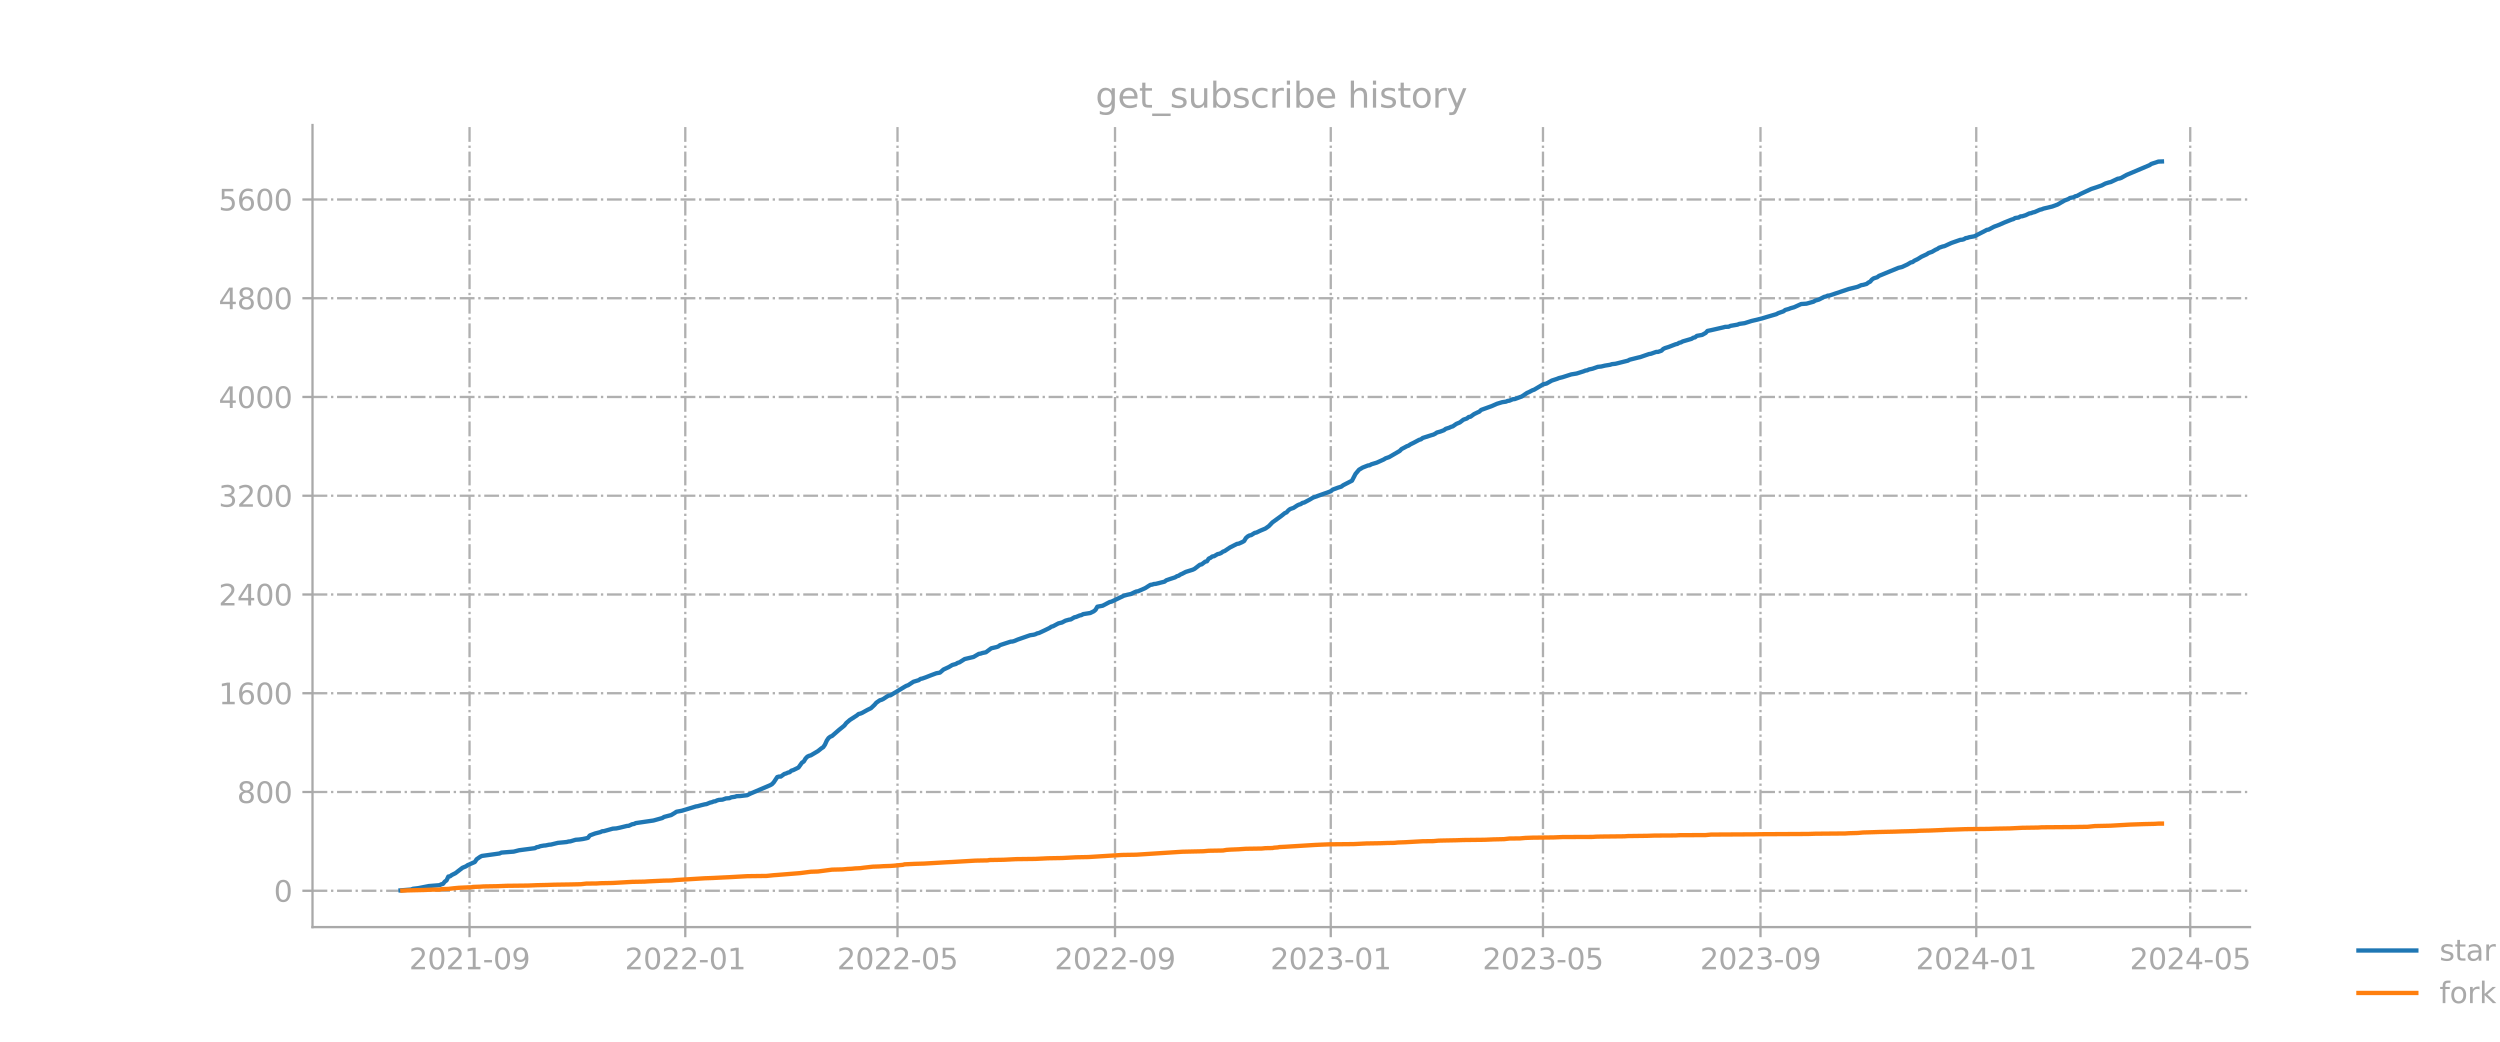 <?xml version="1.0" encoding="utf-8" standalone="no"?>
<!DOCTYPE svg PUBLIC "-//W3C//DTD SVG 1.1//EN"
  "http://www.w3.org/Graphics/SVG/1.1/DTD/svg11.dtd">
<svg xmlns:xlink="http://www.w3.org/1999/xlink" width="864pt" height="360pt" viewBox="0 0 864 360" xmlns="http://www.w3.org/2000/svg" version="1.1">
 <defs>
  <style type="text/css">*{stroke-linejoin: round; stroke-linecap: butt}</style>
 </defs>
 <g id="figure_1">
  <g id="patch_1">
   <path d="M 0 360 
L 864 360 
L 864 0 
L 0 0 
L 0 360 
z
" style="fill: none; opacity: 0"/>
  </g>
  <g id="axes_1">
   <g id="patch_2">
    <path d="M 108 320.4 
L 777.6 320.4 
L 777.6 43.2 
L 108 43.2 
L 108 320.4 
z
" style="fill: none; opacity: 0"/>
   </g>
   <g id="matplotlib.axis_1">
    <g id="xtick_1">
     <g id="line2d_1">
      <path d="M 162.272 320.4 
L 162.272 43.2 
" clip-path="url(#p82370dc0e6)" style="fill: none; stroke-dasharray: 5.12,1.28,0.8,1.28; stroke-dashoffset: 0; stroke: #b0b0b0; stroke-width: 0.8"/>
     </g>
     <g id="line2d_2">
      <defs>
       <path id="m6e9af9948c" d="M 0 0 
L 0 3.5 
" style="stroke: #a9a9a9; stroke-width: 0.8"/>
      </defs>
      <g>
       <use xlink:href="#m6e9af9948c" x="162.272" y="320.4" style="fill: #a9a9a9; stroke: #a9a9a9; stroke-width: 0.8"/>
      </g>
     </g>
     <g id="text_1">
      <!-- 2021-09 -->
      <g style="fill: #a9a9a9" transform="translate(141.381 334.998) scale(0.1 -0.1)">
       <defs>
        <path id="DejaVuSans-32" d="M 1228 531 
L 3431 531 
L 3431 0 
L 469 0 
L 469 531 
Q 828 903 1448 1529 
Q 2069 2156 2228 2338 
Q 2531 2678 2651 2914 
Q 2772 3150 2772 3378 
Q 2772 3750 2511 3984 
Q 2250 4219 1831 4219 
Q 1534 4219 1204 4116 
Q 875 4013 500 3803 
L 500 4441 
Q 881 4594 1212 4672 
Q 1544 4750 1819 4750 
Q 2544 4750 2975 4387 
Q 3406 4025 3406 3419 
Q 3406 3131 3298 2873 
Q 3191 2616 2906 2266 
Q 2828 2175 2409 1742 
Q 1991 1309 1228 531 
z
" transform="scale(0.016)"/>
        <path id="DejaVuSans-30" d="M 2034 4250 
Q 1547 4250 1301 3770 
Q 1056 3291 1056 2328 
Q 1056 1369 1301 889 
Q 1547 409 2034 409 
Q 2525 409 2770 889 
Q 3016 1369 3016 2328 
Q 3016 3291 2770 3770 
Q 2525 4250 2034 4250 
z
M 2034 4750 
Q 2819 4750 3233 4129 
Q 3647 3509 3647 2328 
Q 3647 1150 3233 529 
Q 2819 -91 2034 -91 
Q 1250 -91 836 529 
Q 422 1150 422 2328 
Q 422 3509 836 4129 
Q 1250 4750 2034 4750 
z
" transform="scale(0.016)"/>
        <path id="DejaVuSans-31" d="M 794 531 
L 1825 531 
L 1825 4091 
L 703 3866 
L 703 4441 
L 1819 4666 
L 2450 4666 
L 2450 531 
L 3481 531 
L 3481 0 
L 794 0 
L 794 531 
z
" transform="scale(0.016)"/>
        <path id="DejaVuSans-2d" d="M 313 2009 
L 1997 2009 
L 1997 1497 
L 313 1497 
L 313 2009 
z
" transform="scale(0.016)"/>
        <path id="DejaVuSans-39" d="M 703 97 
L 703 672 
Q 941 559 1184 500 
Q 1428 441 1663 441 
Q 2288 441 2617 861 
Q 2947 1281 2994 2138 
Q 2813 1869 2534 1725 
Q 2256 1581 1919 1581 
Q 1219 1581 811 2004 
Q 403 2428 403 3163 
Q 403 3881 828 4315 
Q 1253 4750 1959 4750 
Q 2769 4750 3195 4129 
Q 3622 3509 3622 2328 
Q 3622 1225 3098 567 
Q 2575 -91 1691 -91 
Q 1453 -91 1209 -44 
Q 966 3 703 97 
z
M 1959 2075 
Q 2384 2075 2632 2365 
Q 2881 2656 2881 3163 
Q 2881 3666 2632 3958 
Q 2384 4250 1959 4250 
Q 1534 4250 1286 3958 
Q 1038 3666 1038 3163 
Q 1038 2656 1286 2365 
Q 1534 2075 1959 2075 
z
" transform="scale(0.016)"/>
       </defs>
       <use xlink:href="#DejaVuSans-32"/>
       <use xlink:href="#DejaVuSans-30" x="63.623"/>
       <use xlink:href="#DejaVuSans-32" x="127.246"/>
       <use xlink:href="#DejaVuSans-31" x="190.869"/>
       <use xlink:href="#DejaVuSans-2d" x="254.492"/>
       <use xlink:href="#DejaVuSans-30" x="290.576"/>
       <use xlink:href="#DejaVuSans-39" x="354.199"/>
      </g>
     </g>
    </g>
    <g id="xtick_2">
     <g id="line2d_3">
      <path d="M 236.835 320.4 
L 236.835 43.2 
" clip-path="url(#p82370dc0e6)" style="fill: none; stroke-dasharray: 5.12,1.28,0.8,1.28; stroke-dashoffset: 0; stroke: #b0b0b0; stroke-width: 0.8"/>
     </g>
     <g id="line2d_4">
      <g>
       <use xlink:href="#m6e9af9948c" x="236.835" y="320.4" style="fill: #a9a9a9; stroke: #a9a9a9; stroke-width: 0.8"/>
      </g>
     </g>
     <g id="text_2">
      <!-- 2022-01 -->
      <g style="fill: #a9a9a9" transform="translate(215.944 334.998) scale(0.1 -0.1)">
       <use xlink:href="#DejaVuSans-32"/>
       <use xlink:href="#DejaVuSans-30" x="63.623"/>
       <use xlink:href="#DejaVuSans-32" x="127.246"/>
       <use xlink:href="#DejaVuSans-32" x="190.869"/>
       <use xlink:href="#DejaVuSans-2d" x="254.492"/>
       <use xlink:href="#DejaVuSans-30" x="290.576"/>
       <use xlink:href="#DejaVuSans-31" x="354.199"/>
      </g>
     </g>
    </g>
    <g id="xtick_3">
     <g id="line2d_5">
      <path d="M 310.176 320.4 
L 310.176 43.2 
" clip-path="url(#p82370dc0e6)" style="fill: none; stroke-dasharray: 5.12,1.28,0.8,1.28; stroke-dashoffset: 0; stroke: #b0b0b0; stroke-width: 0.8"/>
     </g>
     <g id="line2d_6">
      <g>
       <use xlink:href="#m6e9af9948c" x="310.176" y="320.4" style="fill: #a9a9a9; stroke: #a9a9a9; stroke-width: 0.8"/>
      </g>
     </g>
     <g id="text_3">
      <!-- 2022-05 -->
      <g style="fill: #a9a9a9" transform="translate(289.284 334.998) scale(0.1 -0.1)">
       <defs>
        <path id="DejaVuSans-35" d="M 691 4666 
L 3169 4666 
L 3169 4134 
L 1269 4134 
L 1269 2991 
Q 1406 3038 1543 3061 
Q 1681 3084 1819 3084 
Q 2600 3084 3056 2656 
Q 3513 2228 3513 1497 
Q 3513 744 3044 326 
Q 2575 -91 1722 -91 
Q 1428 -91 1123 -41 
Q 819 9 494 109 
L 494 744 
Q 775 591 1075 516 
Q 1375 441 1709 441 
Q 2250 441 2565 725 
Q 2881 1009 2881 1497 
Q 2881 1984 2565 2268 
Q 2250 2553 1709 2553 
Q 1456 2553 1204 2497 
Q 953 2441 691 2322 
L 691 4666 
z
" transform="scale(0.016)"/>
       </defs>
       <use xlink:href="#DejaVuSans-32"/>
       <use xlink:href="#DejaVuSans-30" x="63.623"/>
       <use xlink:href="#DejaVuSans-32" x="127.246"/>
       <use xlink:href="#DejaVuSans-32" x="190.869"/>
       <use xlink:href="#DejaVuSans-2d" x="254.492"/>
       <use xlink:href="#DejaVuSans-30" x="290.576"/>
       <use xlink:href="#DejaVuSans-35" x="354.199"/>
      </g>
     </g>
    </g>
    <g id="xtick_4">
     <g id="line2d_7">
      <path d="M 385.35 320.4 
L 385.35 43.2 
" clip-path="url(#p82370dc0e6)" style="fill: none; stroke-dasharray: 5.12,1.28,0.8,1.28; stroke-dashoffset: 0; stroke: #b0b0b0; stroke-width: 0.8"/>
     </g>
     <g id="line2d_8">
      <g>
       <use xlink:href="#m6e9af9948c" x="385.35" y="320.4" style="fill: #a9a9a9; stroke: #a9a9a9; stroke-width: 0.8"/>
      </g>
     </g>
     <g id="text_4">
      <!-- 2022-09 -->
      <g style="fill: #a9a9a9" transform="translate(364.458 334.998) scale(0.1 -0.1)">
       <use xlink:href="#DejaVuSans-32"/>
       <use xlink:href="#DejaVuSans-30" x="63.623"/>
       <use xlink:href="#DejaVuSans-32" x="127.246"/>
       <use xlink:href="#DejaVuSans-32" x="190.869"/>
       <use xlink:href="#DejaVuSans-2d" x="254.492"/>
       <use xlink:href="#DejaVuSans-30" x="290.576"/>
       <use xlink:href="#DejaVuSans-39" x="354.199"/>
      </g>
     </g>
    </g>
    <g id="xtick_5">
     <g id="line2d_9">
      <path d="M 459.913 320.4 
L 459.913 43.2 
" clip-path="url(#p82370dc0e6)" style="fill: none; stroke-dasharray: 5.12,1.28,0.8,1.28; stroke-dashoffset: 0; stroke: #b0b0b0; stroke-width: 0.8"/>
     </g>
     <g id="line2d_10">
      <g>
       <use xlink:href="#m6e9af9948c" x="459.913" y="320.4" style="fill: #a9a9a9; stroke: #a9a9a9; stroke-width: 0.8"/>
      </g>
     </g>
     <g id="text_5">
      <!-- 2023-01 -->
      <g style="fill: #a9a9a9" transform="translate(439.021 334.998) scale(0.1 -0.1)">
       <defs>
        <path id="DejaVuSans-33" d="M 2597 2516 
Q 3050 2419 3304 2112 
Q 3559 1806 3559 1356 
Q 3559 666 3084 287 
Q 2609 -91 1734 -91 
Q 1441 -91 1130 -33 
Q 819 25 488 141 
L 488 750 
Q 750 597 1062 519 
Q 1375 441 1716 441 
Q 2309 441 2620 675 
Q 2931 909 2931 1356 
Q 2931 1769 2642 2001 
Q 2353 2234 1838 2234 
L 1294 2234 
L 1294 2753 
L 1863 2753 
Q 2328 2753 2575 2939 
Q 2822 3125 2822 3475 
Q 2822 3834 2567 4026 
Q 2313 4219 1838 4219 
Q 1578 4219 1281 4162 
Q 984 4106 628 3988 
L 628 4550 
Q 988 4650 1302 4700 
Q 1616 4750 1894 4750 
Q 2613 4750 3031 4423 
Q 3450 4097 3450 3541 
Q 3450 3153 3228 2886 
Q 3006 2619 2597 2516 
z
" transform="scale(0.016)"/>
       </defs>
       <use xlink:href="#DejaVuSans-32"/>
       <use xlink:href="#DejaVuSans-30" x="63.623"/>
       <use xlink:href="#DejaVuSans-32" x="127.246"/>
       <use xlink:href="#DejaVuSans-33" x="190.869"/>
       <use xlink:href="#DejaVuSans-2d" x="254.492"/>
       <use xlink:href="#DejaVuSans-30" x="290.576"/>
       <use xlink:href="#DejaVuSans-31" x="354.199"/>
      </g>
     </g>
    </g>
    <g id="xtick_6">
     <g id="line2d_11">
      <path d="M 533.253 320.4 
L 533.253 43.2 
" clip-path="url(#p82370dc0e6)" style="fill: none; stroke-dasharray: 5.12,1.28,0.8,1.28; stroke-dashoffset: 0; stroke: #b0b0b0; stroke-width: 0.8"/>
     </g>
     <g id="line2d_12">
      <g>
       <use xlink:href="#m6e9af9948c" x="533.253" y="320.4" style="fill: #a9a9a9; stroke: #a9a9a9; stroke-width: 0.8"/>
      </g>
     </g>
     <g id="text_6">
      <!-- 2023-05 -->
      <g style="fill: #a9a9a9" transform="translate(512.362 334.998) scale(0.1 -0.1)">
       <use xlink:href="#DejaVuSans-32"/>
       <use xlink:href="#DejaVuSans-30" x="63.623"/>
       <use xlink:href="#DejaVuSans-32" x="127.246"/>
       <use xlink:href="#DejaVuSans-33" x="190.869"/>
       <use xlink:href="#DejaVuSans-2d" x="254.492"/>
       <use xlink:href="#DejaVuSans-30" x="290.576"/>
       <use xlink:href="#DejaVuSans-35" x="354.199"/>
      </g>
     </g>
    </g>
    <g id="xtick_7">
     <g id="line2d_13">
      <path d="M 608.428 320.4 
L 608.428 43.2 
" clip-path="url(#p82370dc0e6)" style="fill: none; stroke-dasharray: 5.12,1.28,0.8,1.28; stroke-dashoffset: 0; stroke: #b0b0b0; stroke-width: 0.8"/>
     </g>
     <g id="line2d_14">
      <g>
       <use xlink:href="#m6e9af9948c" x="608.428" y="320.4" style="fill: #a9a9a9; stroke: #a9a9a9; stroke-width: 0.8"/>
      </g>
     </g>
     <g id="text_7">
      <!-- 2023-09 -->
      <g style="fill: #a9a9a9" transform="translate(587.536 334.998) scale(0.1 -0.1)">
       <use xlink:href="#DejaVuSans-32"/>
       <use xlink:href="#DejaVuSans-30" x="63.623"/>
       <use xlink:href="#DejaVuSans-32" x="127.246"/>
       <use xlink:href="#DejaVuSans-33" x="190.869"/>
       <use xlink:href="#DejaVuSans-2d" x="254.492"/>
       <use xlink:href="#DejaVuSans-30" x="290.576"/>
       <use xlink:href="#DejaVuSans-39" x="354.199"/>
      </g>
     </g>
    </g>
    <g id="xtick_8">
     <g id="line2d_15">
      <path d="M 682.991 320.4 
L 682.991 43.2 
" clip-path="url(#p82370dc0e6)" style="fill: none; stroke-dasharray: 5.12,1.28,0.8,1.28; stroke-dashoffset: 0; stroke: #b0b0b0; stroke-width: 0.8"/>
     </g>
     <g id="line2d_16">
      <g>
       <use xlink:href="#m6e9af9948c" x="682.991" y="320.4" style="fill: #a9a9a9; stroke: #a9a9a9; stroke-width: 0.8"/>
      </g>
     </g>
     <g id="text_8">
      <!-- 2024-01 -->
      <g style="fill: #a9a9a9" transform="translate(662.099 334.998) scale(0.1 -0.1)">
       <defs>
        <path id="DejaVuSans-34" d="M 2419 4116 
L 825 1625 
L 2419 1625 
L 2419 4116 
z
M 2253 4666 
L 3047 4666 
L 3047 1625 
L 3713 1625 
L 3713 1100 
L 3047 1100 
L 3047 0 
L 2419 0 
L 2419 1100 
L 313 1100 
L 313 1709 
L 2253 4666 
z
" transform="scale(0.016)"/>
       </defs>
       <use xlink:href="#DejaVuSans-32"/>
       <use xlink:href="#DejaVuSans-30" x="63.623"/>
       <use xlink:href="#DejaVuSans-32" x="127.246"/>
       <use xlink:href="#DejaVuSans-34" x="190.869"/>
       <use xlink:href="#DejaVuSans-2d" x="254.492"/>
       <use xlink:href="#DejaVuSans-30" x="290.576"/>
       <use xlink:href="#DejaVuSans-31" x="354.199"/>
      </g>
     </g>
    </g>
    <g id="xtick_9">
     <g id="line2d_17">
      <path d="M 756.942 320.4 
L 756.942 43.2 
" clip-path="url(#p82370dc0e6)" style="fill: none; stroke-dasharray: 5.12,1.28,0.8,1.28; stroke-dashoffset: 0; stroke: #b0b0b0; stroke-width: 0.8"/>
     </g>
     <g id="line2d_18">
      <g>
       <use xlink:href="#m6e9af9948c" x="756.942" y="320.4" style="fill: #a9a9a9; stroke: #a9a9a9; stroke-width: 0.8"/>
      </g>
     </g>
     <g id="text_9">
      <!-- 2024-05 -->
      <g style="fill: #a9a9a9" transform="translate(736.051 334.998) scale(0.1 -0.1)">
       <use xlink:href="#DejaVuSans-32"/>
       <use xlink:href="#DejaVuSans-30" x="63.623"/>
       <use xlink:href="#DejaVuSans-32" x="127.246"/>
       <use xlink:href="#DejaVuSans-34" x="190.869"/>
       <use xlink:href="#DejaVuSans-2d" x="254.492"/>
       <use xlink:href="#DejaVuSans-30" x="290.576"/>
       <use xlink:href="#DejaVuSans-35" x="354.199"/>
      </g>
     </g>
    </g>
   </g>
   <g id="matplotlib.axis_2">
    <g id="ytick_1">
     <g id="line2d_19">
      <path d="M 108 307.843 
L 777.6 307.843 
" clip-path="url(#p82370dc0e6)" style="fill: none; stroke-dasharray: 5.12,1.28,0.8,1.28; stroke-dashoffset: 0; stroke: #b0b0b0; stroke-width: 0.8"/>
     </g>
     <g id="line2d_20">
      <defs>
       <path id="mdb1f3003a7" d="M 0 0 
L -3.5 0 
" style="stroke: #a9a9a9; stroke-width: 0.8"/>
      </defs>
      <g>
       <use xlink:href="#mdb1f3003a7" x="108" y="307.843" style="fill: #a9a9a9; stroke: #a9a9a9; stroke-width: 0.8"/>
      </g>
     </g>
     <g id="text_10">
      <!-- 0 -->
      <g style="fill: #a9a9a9" transform="translate(94.638 311.642) scale(0.1 -0.1)">
       <use xlink:href="#DejaVuSans-30"/>
      </g>
     </g>
    </g>
    <g id="ytick_2">
     <g id="line2d_21">
      <path d="M 108 273.714 
L 777.6 273.714 
" clip-path="url(#p82370dc0e6)" style="fill: none; stroke-dasharray: 5.12,1.28,0.8,1.28; stroke-dashoffset: 0; stroke: #b0b0b0; stroke-width: 0.8"/>
     </g>
     <g id="line2d_22">
      <g>
       <use xlink:href="#mdb1f3003a7" x="108" y="273.714" style="fill: #a9a9a9; stroke: #a9a9a9; stroke-width: 0.8"/>
      </g>
     </g>
     <g id="text_11">
      <!-- 800 -->
      <g style="fill: #a9a9a9" transform="translate(81.912 277.513) scale(0.1 -0.1)">
       <defs>
        <path id="DejaVuSans-38" d="M 2034 2216 
Q 1584 2216 1326 1975 
Q 1069 1734 1069 1313 
Q 1069 891 1326 650 
Q 1584 409 2034 409 
Q 2484 409 2743 651 
Q 3003 894 3003 1313 
Q 3003 1734 2745 1975 
Q 2488 2216 2034 2216 
z
M 1403 2484 
Q 997 2584 770 2862 
Q 544 3141 544 3541 
Q 544 4100 942 4425 
Q 1341 4750 2034 4750 
Q 2731 4750 3128 4425 
Q 3525 4100 3525 3541 
Q 3525 3141 3298 2862 
Q 3072 2584 2669 2484 
Q 3125 2378 3379 2068 
Q 3634 1759 3634 1313 
Q 3634 634 3220 271 
Q 2806 -91 2034 -91 
Q 1263 -91 848 271 
Q 434 634 434 1313 
Q 434 1759 690 2068 
Q 947 2378 1403 2484 
z
M 1172 3481 
Q 1172 3119 1398 2916 
Q 1625 2713 2034 2713 
Q 2441 2713 2670 2916 
Q 2900 3119 2900 3481 
Q 2900 3844 2670 4047 
Q 2441 4250 2034 4250 
Q 1625 4250 1398 4047 
Q 1172 3844 1172 3481 
z
" transform="scale(0.016)"/>
       </defs>
       <use xlink:href="#DejaVuSans-38"/>
       <use xlink:href="#DejaVuSans-30" x="63.623"/>
       <use xlink:href="#DejaVuSans-30" x="127.246"/>
      </g>
     </g>
    </g>
    <g id="ytick_3">
     <g id="line2d_23">
      <path d="M 108 239.585 
L 777.6 239.585 
" clip-path="url(#p82370dc0e6)" style="fill: none; stroke-dasharray: 5.12,1.28,0.8,1.28; stroke-dashoffset: 0; stroke: #b0b0b0; stroke-width: 0.8"/>
     </g>
     <g id="line2d_24">
      <g>
       <use xlink:href="#mdb1f3003a7" x="108" y="239.585" style="fill: #a9a9a9; stroke: #a9a9a9; stroke-width: 0.8"/>
      </g>
     </g>
     <g id="text_12">
      <!-- 1600 -->
      <g style="fill: #a9a9a9" transform="translate(75.55 243.384) scale(0.1 -0.1)">
       <defs>
        <path id="DejaVuSans-36" d="M 2113 2584 
Q 1688 2584 1439 2293 
Q 1191 2003 1191 1497 
Q 1191 994 1439 701 
Q 1688 409 2113 409 
Q 2538 409 2786 701 
Q 3034 994 3034 1497 
Q 3034 2003 2786 2293 
Q 2538 2584 2113 2584 
z
M 3366 4563 
L 3366 3988 
Q 3128 4100 2886 4159 
Q 2644 4219 2406 4219 
Q 1781 4219 1451 3797 
Q 1122 3375 1075 2522 
Q 1259 2794 1537 2939 
Q 1816 3084 2150 3084 
Q 2853 3084 3261 2657 
Q 3669 2231 3669 1497 
Q 3669 778 3244 343 
Q 2819 -91 2113 -91 
Q 1303 -91 875 529 
Q 447 1150 447 2328 
Q 447 3434 972 4092 
Q 1497 4750 2381 4750 
Q 2619 4750 2861 4703 
Q 3103 4656 3366 4563 
z
" transform="scale(0.016)"/>
       </defs>
       <use xlink:href="#DejaVuSans-31"/>
       <use xlink:href="#DejaVuSans-36" x="63.623"/>
       <use xlink:href="#DejaVuSans-30" x="127.246"/>
       <use xlink:href="#DejaVuSans-30" x="190.869"/>
      </g>
     </g>
    </g>
    <g id="ytick_4">
     <g id="line2d_25">
      <path d="M 108 205.456 
L 777.6 205.456 
" clip-path="url(#p82370dc0e6)" style="fill: none; stroke-dasharray: 5.12,1.28,0.8,1.28; stroke-dashoffset: 0; stroke: #b0b0b0; stroke-width: 0.8"/>
     </g>
     <g id="line2d_26">
      <g>
       <use xlink:href="#mdb1f3003a7" x="108" y="205.456" style="fill: #a9a9a9; stroke: #a9a9a9; stroke-width: 0.8"/>
      </g>
     </g>
     <g id="text_13">
      <!-- 2400 -->
      <g style="fill: #a9a9a9" transform="translate(75.55 209.255) scale(0.1 -0.1)">
       <use xlink:href="#DejaVuSans-32"/>
       <use xlink:href="#DejaVuSans-34" x="63.623"/>
       <use xlink:href="#DejaVuSans-30" x="127.246"/>
       <use xlink:href="#DejaVuSans-30" x="190.869"/>
      </g>
     </g>
    </g>
    <g id="ytick_5">
     <g id="line2d_27">
      <path d="M 108 171.327 
L 777.6 171.327 
" clip-path="url(#p82370dc0e6)" style="fill: none; stroke-dasharray: 5.12,1.28,0.8,1.28; stroke-dashoffset: 0; stroke: #b0b0b0; stroke-width: 0.8"/>
     </g>
     <g id="line2d_28">
      <g>
       <use xlink:href="#mdb1f3003a7" x="108" y="171.327" style="fill: #a9a9a9; stroke: #a9a9a9; stroke-width: 0.8"/>
      </g>
     </g>
     <g id="text_14">
      <!-- 3200 -->
      <g style="fill: #a9a9a9" transform="translate(75.55 175.126) scale(0.1 -0.1)">
       <use xlink:href="#DejaVuSans-33"/>
       <use xlink:href="#DejaVuSans-32" x="63.623"/>
       <use xlink:href="#DejaVuSans-30" x="127.246"/>
       <use xlink:href="#DejaVuSans-30" x="190.869"/>
      </g>
     </g>
    </g>
    <g id="ytick_6">
     <g id="line2d_29">
      <path d="M 108 137.198 
L 777.6 137.198 
" clip-path="url(#p82370dc0e6)" style="fill: none; stroke-dasharray: 5.12,1.28,0.8,1.28; stroke-dashoffset: 0; stroke: #b0b0b0; stroke-width: 0.8"/>
     </g>
     <g id="line2d_30">
      <g>
       <use xlink:href="#mdb1f3003a7" x="108" y="137.198" style="fill: #a9a9a9; stroke: #a9a9a9; stroke-width: 0.8"/>
      </g>
     </g>
     <g id="text_15">
      <!-- 4000 -->
      <g style="fill: #a9a9a9" transform="translate(75.55 140.997) scale(0.1 -0.1)">
       <use xlink:href="#DejaVuSans-34"/>
       <use xlink:href="#DejaVuSans-30" x="63.623"/>
       <use xlink:href="#DejaVuSans-30" x="127.246"/>
       <use xlink:href="#DejaVuSans-30" x="190.869"/>
      </g>
     </g>
    </g>
    <g id="ytick_7">
     <g id="line2d_31">
      <path d="M 108 103.069 
L 777.6 103.069 
" clip-path="url(#p82370dc0e6)" style="fill: none; stroke-dasharray: 5.12,1.28,0.8,1.28; stroke-dashoffset: 0; stroke: #b0b0b0; stroke-width: 0.8"/>
     </g>
     <g id="line2d_32">
      <g>
       <use xlink:href="#mdb1f3003a7" x="108" y="103.069" style="fill: #a9a9a9; stroke: #a9a9a9; stroke-width: 0.8"/>
      </g>
     </g>
     <g id="text_16">
      <!-- 4800 -->
      <g style="fill: #a9a9a9" transform="translate(75.55 106.868) scale(0.1 -0.1)">
       <use xlink:href="#DejaVuSans-34"/>
       <use xlink:href="#DejaVuSans-38" x="63.623"/>
       <use xlink:href="#DejaVuSans-30" x="127.246"/>
       <use xlink:href="#DejaVuSans-30" x="190.869"/>
      </g>
     </g>
    </g>
    <g id="ytick_8">
     <g id="line2d_33">
      <path d="M 108 68.94 
L 777.6 68.94 
" clip-path="url(#p82370dc0e6)" style="fill: none; stroke-dasharray: 5.12,1.28,0.8,1.28; stroke-dashoffset: 0; stroke: #b0b0b0; stroke-width: 0.8"/>
     </g>
     <g id="line2d_34">
      <g>
       <use xlink:href="#mdb1f3003a7" x="108" y="68.94" style="fill: #a9a9a9; stroke: #a9a9a9; stroke-width: 0.8"/>
      </g>
     </g>
     <g id="text_17">
      <!-- 5600 -->
      <g style="fill: #a9a9a9" transform="translate(75.55 72.739) scale(0.1 -0.1)">
       <use xlink:href="#DejaVuSans-35"/>
       <use xlink:href="#DejaVuSans-36" x="63.623"/>
       <use xlink:href="#DejaVuSans-30" x="127.246"/>
       <use xlink:href="#DejaVuSans-30" x="190.869"/>
      </g>
     </g>
    </g>
   </g>
   <g id="line2d_35">
    <path d="M 138.436 307.715 
L 142.103 307.416 
L 142.715 307.16 
L 144.548 306.947 
L 148.215 306.222 
L 151.882 305.923 
L 152.493 305.624 
L 153.104 305.454 
L 153.716 304.686 
L 154.327 304.259 
L 154.938 302.937 
L 155.549 302.851 
L 156.16 302.382 
L 157.383 301.785 
L 159.827 299.908 
L 161.05 299.396 
L 161.661 298.969 
L 164.106 297.903 
L 164.717 296.964 
L 165.939 296.111 
L 166.55 295.812 
L 172.662 294.959 
L 173.273 294.66 
L 177.551 294.319 
L 179.385 293.85 
L 184.885 293.125 
L 185.497 292.783 
L 186.108 292.698 
L 186.719 292.442 
L 187.941 292.229 
L 188.552 292.186 
L 189.775 291.93 
L 190.386 291.887 
L 192.831 291.29 
L 194.664 291.119 
L 195.887 290.991 
L 196.498 290.821 
L 197.109 290.778 
L 198.942 290.224 
L 200.165 290.138 
L 201.387 289.968 
L 202.609 289.712 
L 203.221 289.541 
L 203.832 288.73 
L 205.665 288.048 
L 207.499 287.579 
L 208.11 287.28 
L 208.721 287.237 
L 211.777 286.384 
L 212.999 286.299 
L 214.222 286.043 
L 216.666 285.446 
L 217.278 285.403 
L 218.5 284.848 
L 219.111 284.763 
L 219.722 284.464 
L 225.834 283.568 
L 228.89 282.715 
L 229.501 282.331 
L 231.946 281.691 
L 233.168 280.966 
L 233.779 280.539 
L 235.613 280.198 
L 239.28 279.089 
L 240.502 278.705 
L 241.113 278.62 
L 242.336 278.278 
L 243.558 277.98 
L 244.169 277.894 
L 245.391 277.383 
L 246.003 277.255 
L 246.614 276.999 
L 247.225 276.913 
L 247.836 276.615 
L 248.447 276.444 
L 249.67 276.359 
L 250.892 275.932 
L 252.114 275.847 
L 252.726 275.548 
L 253.948 275.377 
L 254.559 275.164 
L 255.781 275.121 
L 258.226 274.823 
L 259.448 274.226 
L 266.171 271.367 
L 266.782 271.026 
L 267.394 270.386 
L 268.616 268.552 
L 269.227 268.381 
L 269.838 268.381 
L 271.061 267.485 
L 271.672 267.314 
L 272.283 267.016 
L 272.894 266.888 
L 273.505 266.333 
L 274.117 266.163 
L 275.95 265.267 
L 277.172 263.56 
L 277.784 263.176 
L 278.395 262.152 
L 279.006 261.513 
L 279.617 261.214 
L 280.228 261.043 
L 282.673 259.593 
L 283.895 258.612 
L 284.506 258.228 
L 285.118 257.332 
L 285.729 255.967 
L 286.34 255.071 
L 286.951 254.601 
L 287.562 254.345 
L 290.007 252.212 
L 291.229 251.231 
L 291.841 250.719 
L 292.452 249.909 
L 293.674 248.842 
L 296.119 247.264 
L 296.73 246.752 
L 297.341 246.624 
L 297.952 246.368 
L 299.786 245.344 
L 301.008 244.747 
L 302.23 243.595 
L 302.842 242.87 
L 304.064 242.016 
L 304.675 241.846 
L 305.286 241.547 
L 306.509 240.737 
L 307.12 240.395 
L 307.731 240.31 
L 312.62 237.366 
L 313.232 237.025 
L 313.843 236.812 
L 315.676 235.617 
L 317.51 235.063 
L 318.121 234.636 
L 318.732 234.508 
L 319.954 234.081 
L 321.788 233.356 
L 323.621 232.674 
L 324.844 232.46 
L 326.066 231.394 
L 327.9 230.54 
L 329.122 229.815 
L 330.344 229.474 
L 330.956 229.09 
L 331.567 228.919 
L 333.4 227.767 
L 336.456 227.042 
L 338.29 225.976 
L 338.901 225.89 
L 339.512 225.677 
L 340.734 225.421 
L 342.568 224.056 
L 344.401 223.629 
L 345.012 223.416 
L 345.624 222.947 
L 349.291 221.752 
L 349.902 221.71 
L 350.513 221.539 
L 351.735 221.027 
L 356.014 219.534 
L 357.236 219.363 
L 357.847 219.193 
L 358.458 218.894 
L 359.069 218.766 
L 360.903 217.913 
L 362.736 217.017 
L 363.348 216.59 
L 363.959 216.42 
L 365.792 215.438 
L 367.015 215.14 
L 368.237 214.5 
L 369.459 214.159 
L 370.071 214.073 
L 371.293 213.348 
L 371.904 213.22 
L 373.126 212.708 
L 373.738 212.58 
L 374.349 212.239 
L 376.793 211.855 
L 378.016 211.258 
L 378.627 210.746 
L 379.238 209.679 
L 381.072 209.338 
L 383.516 208.058 
L 384.127 207.93 
L 388.406 205.882 
L 389.628 205.541 
L 390.85 205.285 
L 392.073 204.688 
L 392.684 204.432 
L 393.295 204.346 
L 395.74 203.28 
L 397.573 202.128 
L 398.184 202.043 
L 398.796 201.829 
L 399.407 201.787 
L 402.463 201.019 
L 403.074 200.55 
L 404.296 200.123 
L 406.13 199.526 
L 406.741 199.142 
L 407.352 198.971 
L 407.963 198.545 
L 408.574 198.289 
L 409.797 197.649 
L 412.241 196.881 
L 412.853 196.582 
L 414.686 195.174 
L 415.297 195.046 
L 416.52 194.108 
L 417.131 193.98 
L 417.742 193.041 
L 418.353 192.785 
L 418.964 192.316 
L 419.575 192.231 
L 420.798 191.505 
L 421.409 191.377 
L 422.02 191.121 
L 422.631 190.652 
L 423.242 190.439 
L 425.076 189.202 
L 427.521 187.965 
L 428.132 187.879 
L 429.354 187.325 
L 429.965 186.983 
L 430.577 185.959 
L 431.188 185.405 
L 431.799 185.064 
L 432.41 184.936 
L 433.632 184.168 
L 434.244 184.04 
L 435.466 183.442 
L 437.299 182.675 
L 438.522 181.821 
L 439.744 180.541 
L 442.8 178.323 
L 444.022 177.342 
L 444.634 177.086 
L 445.245 176.403 
L 445.856 175.934 
L 447.078 175.507 
L 448.301 174.697 
L 448.912 174.398 
L 449.523 174.228 
L 450.134 173.801 
L 450.745 173.673 
L 452.579 172.692 
L 453.801 171.967 
L 459.913 169.791 
L 460.524 169.236 
L 462.358 168.554 
L 463.58 168.17 
L 464.191 167.7 
L 467.247 166.122 
L 468.469 163.776 
L 469.692 162.325 
L 470.914 161.6 
L 472.747 160.875 
L 473.359 160.789 
L 473.97 160.448 
L 475.803 159.893 
L 478.248 158.784 
L 478.859 158.4 
L 480.081 157.974 
L 483.749 155.841 
L 484.36 155.201 
L 485.582 154.561 
L 486.193 154.22 
L 486.804 154.006 
L 487.416 153.58 
L 488.638 152.982 
L 490.471 152.001 
L 491.083 151.83 
L 491.694 151.361 
L 494.75 150.38 
L 495.361 150.209 
L 495.972 149.911 
L 496.583 149.484 
L 497.805 149.143 
L 499.028 148.674 
L 499.639 148.204 
L 500.861 147.82 
L 501.473 147.522 
L 502.084 147.351 
L 503.306 146.498 
L 504.528 145.986 
L 505.751 145.047 
L 506.973 144.621 
L 507.584 144.109 
L 508.195 144.023 
L 509.418 143.128 
L 510.64 142.53 
L 511.251 142.274 
L 511.862 141.677 
L 515.529 140.355 
L 517.363 139.544 
L 519.196 138.989 
L 520.419 138.819 
L 521.03 138.563 
L 521.641 138.478 
L 522.864 137.966 
L 523.475 137.923 
L 525.919 137.027 
L 527.753 135.79 
L 528.364 135.534 
L 529.586 134.894 
L 530.198 134.681 
L 532.642 133.23 
L 533.253 132.846 
L 534.476 132.548 
L 536.309 131.524 
L 538.143 130.926 
L 538.754 130.67 
L 539.976 130.372 
L 543.032 129.391 
L 544.866 129.092 
L 547.31 128.324 
L 547.922 128.068 
L 548.533 127.983 
L 549.144 127.684 
L 550.366 127.428 
L 551.589 127.002 
L 552.2 126.788 
L 553.422 126.66 
L 554.644 126.362 
L 556.478 126.063 
L 557.089 125.85 
L 558.312 125.722 
L 561.367 124.954 
L 562.59 124.655 
L 563.201 124.314 
L 566.257 123.546 
L 566.868 123.418 
L 568.09 122.991 
L 569.924 122.352 
L 570.535 122.266 
L 572.368 121.626 
L 572.98 121.626 
L 574.202 121.2 
L 574.813 120.602 
L 575.424 120.304 
L 576.647 119.92 
L 579.091 118.981 
L 579.703 118.853 
L 580.314 118.469 
L 580.925 118.341 
L 581.536 118 
L 584.592 117.104 
L 585.203 116.72 
L 585.814 116.592 
L 586.425 116.08 
L 588.259 115.739 
L 589.481 115.056 
L 590.092 114.374 
L 591.315 114.118 
L 595.593 113.137 
L 596.204 112.966 
L 597.427 112.923 
L 598.038 112.625 
L 600.482 112.198 
L 601.094 111.942 
L 602.927 111.686 
L 605.372 110.918 
L 607.205 110.492 
L 609.039 110.022 
L 610.872 109.468 
L 613.928 108.572 
L 614.539 108.231 
L 616.373 107.591 
L 616.984 107.121 
L 618.206 106.78 
L 618.818 106.524 
L 620.04 106.183 
L 622.485 105.074 
L 624.318 104.946 
L 626.763 104.263 
L 627.374 103.879 
L 628.596 103.538 
L 630.43 102.599 
L 631.041 102.471 
L 631.652 102.173 
L 632.263 102.13 
L 638.986 99.869 
L 641.431 99.272 
L 642.042 99.101 
L 643.264 98.547 
L 643.876 98.461 
L 645.098 98.12 
L 645.709 97.651 
L 646.32 97.352 
L 646.931 96.627 
L 647.543 96.2 
L 648.765 95.816 
L 649.376 95.347 
L 656.099 92.574 
L 657.321 92.275 
L 659.155 91.422 
L 660.377 90.697 
L 660.988 90.569 
L 661.6 90.1 
L 662.822 89.502 
L 664.044 88.734 
L 665.878 87.881 
L 666.489 87.455 
L 667.711 87.028 
L 668.934 86.303 
L 669.545 86.047 
L 670.156 85.62 
L 671.378 85.194 
L 671.989 85.066 
L 674.434 83.956 
L 677.49 82.89 
L 678.101 82.847 
L 678.712 82.677 
L 679.324 82.293 
L 679.935 82.207 
L 680.546 81.994 
L 682.379 81.653 
L 686.046 79.776 
L 686.658 79.434 
L 687.269 79.349 
L 689.102 78.368 
L 690.936 77.685 
L 692.769 76.875 
L 695.214 75.893 
L 695.825 75.723 
L 696.436 75.339 
L 697.659 75.168 
L 698.27 74.784 
L 698.881 74.742 
L 700.103 74.358 
L 701.326 73.76 
L 701.937 73.675 
L 702.548 73.419 
L 703.159 73.291 
L 704.993 72.481 
L 705.604 72.353 
L 706.215 72.097 
L 709.271 71.371 
L 711.104 70.689 
L 713.549 69.281 
L 714.772 68.812 
L 715.383 68.428 
L 716.605 68.172 
L 717.216 67.83 
L 717.827 67.702 
L 719.05 67.02 
L 722.717 65.313 
L 724.55 64.716 
L 725.773 64.29 
L 726.384 64.076 
L 727.606 63.436 
L 728.828 63.052 
L 729.44 62.924 
L 731.884 61.773 
L 732.496 61.687 
L 733.107 61.474 
L 734.94 60.45 
L 742.885 57.08 
L 743.497 56.653 
L 745.941 55.843 
L 747.164 55.8 
L 747.164 55.8 
" clip-path="url(#p82370dc0e6)" style="fill: none; stroke: #1f77b4; stroke-width: 1.5; stroke-linecap: square"/>
   </g>
   <g id="line2d_36">
    <path d="M 139.048 307.8 
L 140.881 307.715 
L 142.715 307.672 
L 146.382 307.587 
L 149.437 307.459 
L 151.882 307.459 
L 152.493 307.288 
L 154.938 307.203 
L 156.772 306.989 
L 158.605 306.819 
L 162.272 306.648 
L 162.883 306.648 
L 163.494 306.52 
L 165.939 306.435 
L 167.161 306.35 
L 172.051 306.264 
L 175.107 306.136 
L 182.441 306.051 
L 185.497 305.923 
L 189.164 305.838 
L 191.608 305.752 
L 197.109 305.667 
L 198.942 305.624 
L 200.776 305.582 
L 202.609 305.368 
L 206.276 305.326 
L 207.499 305.24 
L 211.777 305.155 
L 218.5 304.771 
L 222.778 304.686 
L 224 304.6 
L 225.834 304.515 
L 229.501 304.344 
L 231.946 304.302 
L 233.779 304.131 
L 243.558 303.534 
L 246.003 303.449 
L 250.281 303.235 
L 252.114 303.15 
L 258.226 302.809 
L 264.949 302.723 
L 267.394 302.467 
L 268.616 302.382 
L 276.561 301.742 
L 280.228 301.273 
L 282.673 301.188 
L 287.562 300.548 
L 291.229 300.462 
L 293.063 300.292 
L 294.285 300.249 
L 295.508 300.121 
L 297.341 300.036 
L 298.563 299.865 
L 301.619 299.524 
L 304.064 299.438 
L 305.286 299.353 
L 307.731 299.268 
L 308.953 299.182 
L 312.009 298.884 
L 312.62 298.713 
L 316.287 298.543 
L 319.343 298.457 
L 327.288 297.988 
L 329.122 297.903 
L 337.067 297.433 
L 341.345 297.348 
L 341.957 297.22 
L 346.846 297.135 
L 351.124 296.921 
L 357.847 296.836 
L 362.125 296.623 
L 367.015 296.537 
L 371.904 296.281 
L 376.182 296.196 
L 387.795 295.471 
L 392.684 295.386 
L 408.574 294.362 
L 412.241 294.276 
L 414.075 294.234 
L 415.908 294.191 
L 417.742 294.02 
L 422.631 293.935 
L 423.854 293.722 
L 425.076 293.636 
L 428.132 293.508 
L 429.354 293.423 
L 430.577 293.338 
L 436.077 293.253 
L 437.299 293.125 
L 439.744 293.082 
L 440.355 292.954 
L 441.578 292.869 
L 442.189 292.741 
L 444.022 292.655 
L 454.412 292.015 
L 456.246 291.93 
L 459.302 291.802 
L 467.858 291.717 
L 472.136 291.503 
L 477.026 291.418 
L 479.47 291.333 
L 481.915 291.29 
L 483.137 291.162 
L 485.582 291.077 
L 491.694 290.736 
L 495.361 290.693 
L 497.194 290.522 
L 499.028 290.48 
L 503.306 290.394 
L 505.751 290.309 
L 513.085 290.224 
L 516.141 290.096 
L 519.808 290.01 
L 521.641 289.797 
L 525.308 289.754 
L 527.142 289.584 
L 529.586 289.498 
L 536.92 289.413 
L 539.976 289.285 
L 550.366 289.242 
L 551.589 289.157 
L 553.422 289.114 
L 561.367 289.029 
L 562.59 288.944 
L 569.313 288.858 
L 571.757 288.773 
L 579.091 288.73 
L 580.314 288.645 
L 589.481 288.602 
L 591.315 288.432 
L 606.594 288.346 
L 608.428 288.304 
L 624.929 288.218 
L 627.374 288.133 
L 637.764 288.048 
L 638.986 287.963 
L 642.042 287.877 
L 643.876 287.707 
L 646.931 287.621 
L 649.376 287.536 
L 653.043 287.451 
L 654.877 287.408 
L 657.321 287.323 
L 659.155 287.28 
L 662.211 287.195 
L 663.433 287.109 
L 667.1 287.024 
L 670.156 286.896 
L 671.378 286.853 
L 672.601 286.768 
L 674.434 286.725 
L 676.879 286.64 
L 679.324 286.555 
L 687.269 286.469 
L 689.713 286.384 
L 694.603 286.299 
L 698.881 286.085 
L 704.382 286 
L 705.604 285.915 
L 716.605 285.829 
L 718.439 285.787 
L 721.494 285.744 
L 723.939 285.488 
L 725.773 285.446 
L 729.44 285.36 
L 736.163 284.976 
L 738.607 284.891 
L 741.052 284.806 
L 744.719 284.72 
L 745.941 284.635 
L 747.164 284.635 
L 747.164 284.635 
" clip-path="url(#p82370dc0e6)" style="fill: none; stroke: #ff7f0e; stroke-width: 1.5; stroke-linecap: square"/>
   </g>
   <g id="patch_3">
    <path d="M 108 320.4 
L 108 43.2 
" style="fill: none; stroke: #a9a9a9; stroke-width: 0.8; stroke-linejoin: miter; stroke-linecap: square"/>
   </g>
   <g id="patch_4">
    <path d="M 777.6 320.4 
L 777.6 43.2 
" style="fill: none"/>
   </g>
   <g id="patch_5">
    <path d="M 108 320.4 
L 777.6 320.4 
" style="fill: none; stroke: #a9a9a9; stroke-width: 0.8; stroke-linejoin: miter; stroke-linecap: square"/>
   </g>
   <g id="patch_6">
    <path d="M 108 43.2 
L 777.6 43.2 
" style="fill: none"/>
   </g>
   <g id="text_18">
    <!-- get_subscribe history -->
    <g style="fill: #a9a9a9" transform="translate(378.608 37.2) scale(0.12 -0.12)">
     <defs>
      <path id="DejaVuSans-67" d="M 2906 1791 
Q 2906 2416 2648 2759 
Q 2391 3103 1925 3103 
Q 1463 3103 1205 2759 
Q 947 2416 947 1791 
Q 947 1169 1205 825 
Q 1463 481 1925 481 
Q 2391 481 2648 825 
Q 2906 1169 2906 1791 
z
M 3481 434 
Q 3481 -459 3084 -895 
Q 2688 -1331 1869 -1331 
Q 1566 -1331 1297 -1286 
Q 1028 -1241 775 -1147 
L 775 -588 
Q 1028 -725 1275 -790 
Q 1522 -856 1778 -856 
Q 2344 -856 2625 -561 
Q 2906 -266 2906 331 
L 2906 616 
Q 2728 306 2450 153 
Q 2172 0 1784 0 
Q 1141 0 747 490 
Q 353 981 353 1791 
Q 353 2603 747 3093 
Q 1141 3584 1784 3584 
Q 2172 3584 2450 3431 
Q 2728 3278 2906 2969 
L 2906 3500 
L 3481 3500 
L 3481 434 
z
" transform="scale(0.016)"/>
      <path id="DejaVuSans-65" d="M 3597 1894 
L 3597 1613 
L 953 1613 
Q 991 1019 1311 708 
Q 1631 397 2203 397 
Q 2534 397 2845 478 
Q 3156 559 3463 722 
L 3463 178 
Q 3153 47 2828 -22 
Q 2503 -91 2169 -91 
Q 1331 -91 842 396 
Q 353 884 353 1716 
Q 353 2575 817 3079 
Q 1281 3584 2069 3584 
Q 2775 3584 3186 3129 
Q 3597 2675 3597 1894 
z
M 3022 2063 
Q 3016 2534 2758 2815 
Q 2500 3097 2075 3097 
Q 1594 3097 1305 2825 
Q 1016 2553 972 2059 
L 3022 2063 
z
" transform="scale(0.016)"/>
      <path id="DejaVuSans-74" d="M 1172 4494 
L 1172 3500 
L 2356 3500 
L 2356 3053 
L 1172 3053 
L 1172 1153 
Q 1172 725 1289 603 
Q 1406 481 1766 481 
L 2356 481 
L 2356 0 
L 1766 0 
Q 1100 0 847 248 
Q 594 497 594 1153 
L 594 3053 
L 172 3053 
L 172 3500 
L 594 3500 
L 594 4494 
L 1172 4494 
z
" transform="scale(0.016)"/>
      <path id="DejaVuSans-5f" d="M 3263 -1063 
L 3263 -1509 
L -63 -1509 
L -63 -1063 
L 3263 -1063 
z
" transform="scale(0.016)"/>
      <path id="DejaVuSans-73" d="M 2834 3397 
L 2834 2853 
Q 2591 2978 2328 3040 
Q 2066 3103 1784 3103 
Q 1356 3103 1142 2972 
Q 928 2841 928 2578 
Q 928 2378 1081 2264 
Q 1234 2150 1697 2047 
L 1894 2003 
Q 2506 1872 2764 1633 
Q 3022 1394 3022 966 
Q 3022 478 2636 193 
Q 2250 -91 1575 -91 
Q 1294 -91 989 -36 
Q 684 19 347 128 
L 347 722 
Q 666 556 975 473 
Q 1284 391 1588 391 
Q 1994 391 2212 530 
Q 2431 669 2431 922 
Q 2431 1156 2273 1281 
Q 2116 1406 1581 1522 
L 1381 1569 
Q 847 1681 609 1914 
Q 372 2147 372 2553 
Q 372 3047 722 3315 
Q 1072 3584 1716 3584 
Q 2034 3584 2315 3537 
Q 2597 3491 2834 3397 
z
" transform="scale(0.016)"/>
      <path id="DejaVuSans-75" d="M 544 1381 
L 544 3500 
L 1119 3500 
L 1119 1403 
Q 1119 906 1312 657 
Q 1506 409 1894 409 
Q 2359 409 2629 706 
Q 2900 1003 2900 1516 
L 2900 3500 
L 3475 3500 
L 3475 0 
L 2900 0 
L 2900 538 
Q 2691 219 2414 64 
Q 2138 -91 1772 -91 
Q 1169 -91 856 284 
Q 544 659 544 1381 
z
M 1991 3584 
L 1991 3584 
z
" transform="scale(0.016)"/>
      <path id="DejaVuSans-62" d="M 3116 1747 
Q 3116 2381 2855 2742 
Q 2594 3103 2138 3103 
Q 1681 3103 1420 2742 
Q 1159 2381 1159 1747 
Q 1159 1113 1420 752 
Q 1681 391 2138 391 
Q 2594 391 2855 752 
Q 3116 1113 3116 1747 
z
M 1159 2969 
Q 1341 3281 1617 3432 
Q 1894 3584 2278 3584 
Q 2916 3584 3314 3078 
Q 3713 2572 3713 1747 
Q 3713 922 3314 415 
Q 2916 -91 2278 -91 
Q 1894 -91 1617 61 
Q 1341 213 1159 525 
L 1159 0 
L 581 0 
L 581 4863 
L 1159 4863 
L 1159 2969 
z
" transform="scale(0.016)"/>
      <path id="DejaVuSans-63" d="M 3122 3366 
L 3122 2828 
Q 2878 2963 2633 3030 
Q 2388 3097 2138 3097 
Q 1578 3097 1268 2742 
Q 959 2388 959 1747 
Q 959 1106 1268 751 
Q 1578 397 2138 397 
Q 2388 397 2633 464 
Q 2878 531 3122 666 
L 3122 134 
Q 2881 22 2623 -34 
Q 2366 -91 2075 -91 
Q 1284 -91 818 406 
Q 353 903 353 1747 
Q 353 2603 823 3093 
Q 1294 3584 2113 3584 
Q 2378 3584 2631 3529 
Q 2884 3475 3122 3366 
z
" transform="scale(0.016)"/>
      <path id="DejaVuSans-72" d="M 2631 2963 
Q 2534 3019 2420 3045 
Q 2306 3072 2169 3072 
Q 1681 3072 1420 2755 
Q 1159 2438 1159 1844 
L 1159 0 
L 581 0 
L 581 3500 
L 1159 3500 
L 1159 2956 
Q 1341 3275 1631 3429 
Q 1922 3584 2338 3584 
Q 2397 3584 2469 3576 
Q 2541 3569 2628 3553 
L 2631 2963 
z
" transform="scale(0.016)"/>
      <path id="DejaVuSans-69" d="M 603 3500 
L 1178 3500 
L 1178 0 
L 603 0 
L 603 3500 
z
M 603 4863 
L 1178 4863 
L 1178 4134 
L 603 4134 
L 603 4863 
z
" transform="scale(0.016)"/>
      <path id="DejaVuSans-20" transform="scale(0.016)"/>
      <path id="DejaVuSans-68" d="M 3513 2113 
L 3513 0 
L 2938 0 
L 2938 2094 
Q 2938 2591 2744 2837 
Q 2550 3084 2163 3084 
Q 1697 3084 1428 2787 
Q 1159 2491 1159 1978 
L 1159 0 
L 581 0 
L 581 4863 
L 1159 4863 
L 1159 2956 
Q 1366 3272 1645 3428 
Q 1925 3584 2291 3584 
Q 2894 3584 3203 3211 
Q 3513 2838 3513 2113 
z
" transform="scale(0.016)"/>
      <path id="DejaVuSans-6f" d="M 1959 3097 
Q 1497 3097 1228 2736 
Q 959 2375 959 1747 
Q 959 1119 1226 758 
Q 1494 397 1959 397 
Q 2419 397 2687 759 
Q 2956 1122 2956 1747 
Q 2956 2369 2687 2733 
Q 2419 3097 1959 3097 
z
M 1959 3584 
Q 2709 3584 3137 3096 
Q 3566 2609 3566 1747 
Q 3566 888 3137 398 
Q 2709 -91 1959 -91 
Q 1206 -91 779 398 
Q 353 888 353 1747 
Q 353 2609 779 3096 
Q 1206 3584 1959 3584 
z
" transform="scale(0.016)"/>
      <path id="DejaVuSans-79" d="M 2059 -325 
Q 1816 -950 1584 -1140 
Q 1353 -1331 966 -1331 
L 506 -1331 
L 506 -850 
L 844 -850 
Q 1081 -850 1212 -737 
Q 1344 -625 1503 -206 
L 1606 56 
L 191 3500 
L 800 3500 
L 1894 763 
L 2988 3500 
L 3597 3500 
L 2059 -325 
z
" transform="scale(0.016)"/>
     </defs>
     <use xlink:href="#DejaVuSans-67"/>
     <use xlink:href="#DejaVuSans-65" x="63.477"/>
     <use xlink:href="#DejaVuSans-74" x="125"/>
     <use xlink:href="#DejaVuSans-5f" x="164.209"/>
     <use xlink:href="#DejaVuSans-73" x="214.209"/>
     <use xlink:href="#DejaVuSans-75" x="266.309"/>
     <use xlink:href="#DejaVuSans-62" x="329.688"/>
     <use xlink:href="#DejaVuSans-73" x="393.164"/>
     <use xlink:href="#DejaVuSans-63" x="445.264"/>
     <use xlink:href="#DejaVuSans-72" x="500.244"/>
     <use xlink:href="#DejaVuSans-69" x="541.357"/>
     <use xlink:href="#DejaVuSans-62" x="569.141"/>
     <use xlink:href="#DejaVuSans-65" x="632.617"/>
     <use xlink:href="#DejaVuSans-20" x="694.141"/>
     <use xlink:href="#DejaVuSans-68" x="725.928"/>
     <use xlink:href="#DejaVuSans-69" x="789.307"/>
     <use xlink:href="#DejaVuSans-73" x="817.09"/>
     <use xlink:href="#DejaVuSans-74" x="869.189"/>
     <use xlink:href="#DejaVuSans-6f" x="908.398"/>
     <use xlink:href="#DejaVuSans-72" x="969.58"/>
     <use xlink:href="#DejaVuSans-79" x="1010.693"/>
    </g>
   </g>
   <g id="legend_1">
    <g id="line2d_37">
     <path d="M 815.08 328.498 
L 825.08 328.498 
L 835.08 328.498 
" style="fill: none; stroke: #1f77b4; stroke-width: 1.5; stroke-linecap: square"/>
    </g>
    <g id="text_19">
     <!-- star -->
     <g style="fill: #a9a9a9" transform="translate(843.08 331.998) scale(0.1 -0.1)">
      <defs>
       <path id="DejaVuSans-61" d="M 2194 1759 
Q 1497 1759 1228 1600 
Q 959 1441 959 1056 
Q 959 750 1161 570 
Q 1363 391 1709 391 
Q 2188 391 2477 730 
Q 2766 1069 2766 1631 
L 2766 1759 
L 2194 1759 
z
M 3341 1997 
L 3341 0 
L 2766 0 
L 2766 531 
Q 2569 213 2275 61 
Q 1981 -91 1556 -91 
Q 1019 -91 701 211 
Q 384 513 384 1019 
Q 384 1609 779 1909 
Q 1175 2209 1959 2209 
L 2766 2209 
L 2766 2266 
Q 2766 2663 2505 2880 
Q 2244 3097 1772 3097 
Q 1472 3097 1187 3025 
Q 903 2953 641 2809 
L 641 3341 
Q 956 3463 1253 3523 
Q 1550 3584 1831 3584 
Q 2591 3584 2966 3190 
Q 3341 2797 3341 1997 
z
" transform="scale(0.016)"/>
      </defs>
      <use xlink:href="#DejaVuSans-73"/>
      <use xlink:href="#DejaVuSans-74" x="52.1"/>
      <use xlink:href="#DejaVuSans-61" x="91.309"/>
      <use xlink:href="#DejaVuSans-72" x="152.588"/>
     </g>
    </g>
    <g id="line2d_38">
     <path d="M 815.08 343.177 
L 825.08 343.177 
L 835.08 343.177 
" style="fill: none; stroke: #ff7f0e; stroke-width: 1.5; stroke-linecap: square"/>
    </g>
    <g id="text_20">
     <!-- fork -->
     <g style="fill: #a9a9a9" transform="translate(843.08 346.677) scale(0.1 -0.1)">
      <defs>
       <path id="DejaVuSans-66" d="M 2375 4863 
L 2375 4384 
L 1825 4384 
Q 1516 4384 1395 4259 
Q 1275 4134 1275 3809 
L 1275 3500 
L 2222 3500 
L 2222 3053 
L 1275 3053 
L 1275 0 
L 697 0 
L 697 3053 
L 147 3053 
L 147 3500 
L 697 3500 
L 697 3744 
Q 697 4328 969 4595 
Q 1241 4863 1831 4863 
L 2375 4863 
z
" transform="scale(0.016)"/>
       <path id="DejaVuSans-6b" d="M 581 4863 
L 1159 4863 
L 1159 1991 
L 2875 3500 
L 3609 3500 
L 1753 1863 
L 3688 0 
L 2938 0 
L 1159 1709 
L 1159 0 
L 581 0 
L 581 4863 
z
" transform="scale(0.016)"/>
      </defs>
      <use xlink:href="#DejaVuSans-66"/>
      <use xlink:href="#DejaVuSans-6f" x="35.205"/>
      <use xlink:href="#DejaVuSans-72" x="96.387"/>
      <use xlink:href="#DejaVuSans-6b" x="137.5"/>
     </g>
    </g>
   </g>
  </g>
 </g>
 <defs>
  <clipPath id="p82370dc0e6">
   <rect x="108" y="43.2" width="669.6" height="277.2"/>
  </clipPath>
 </defs>
</svg>
